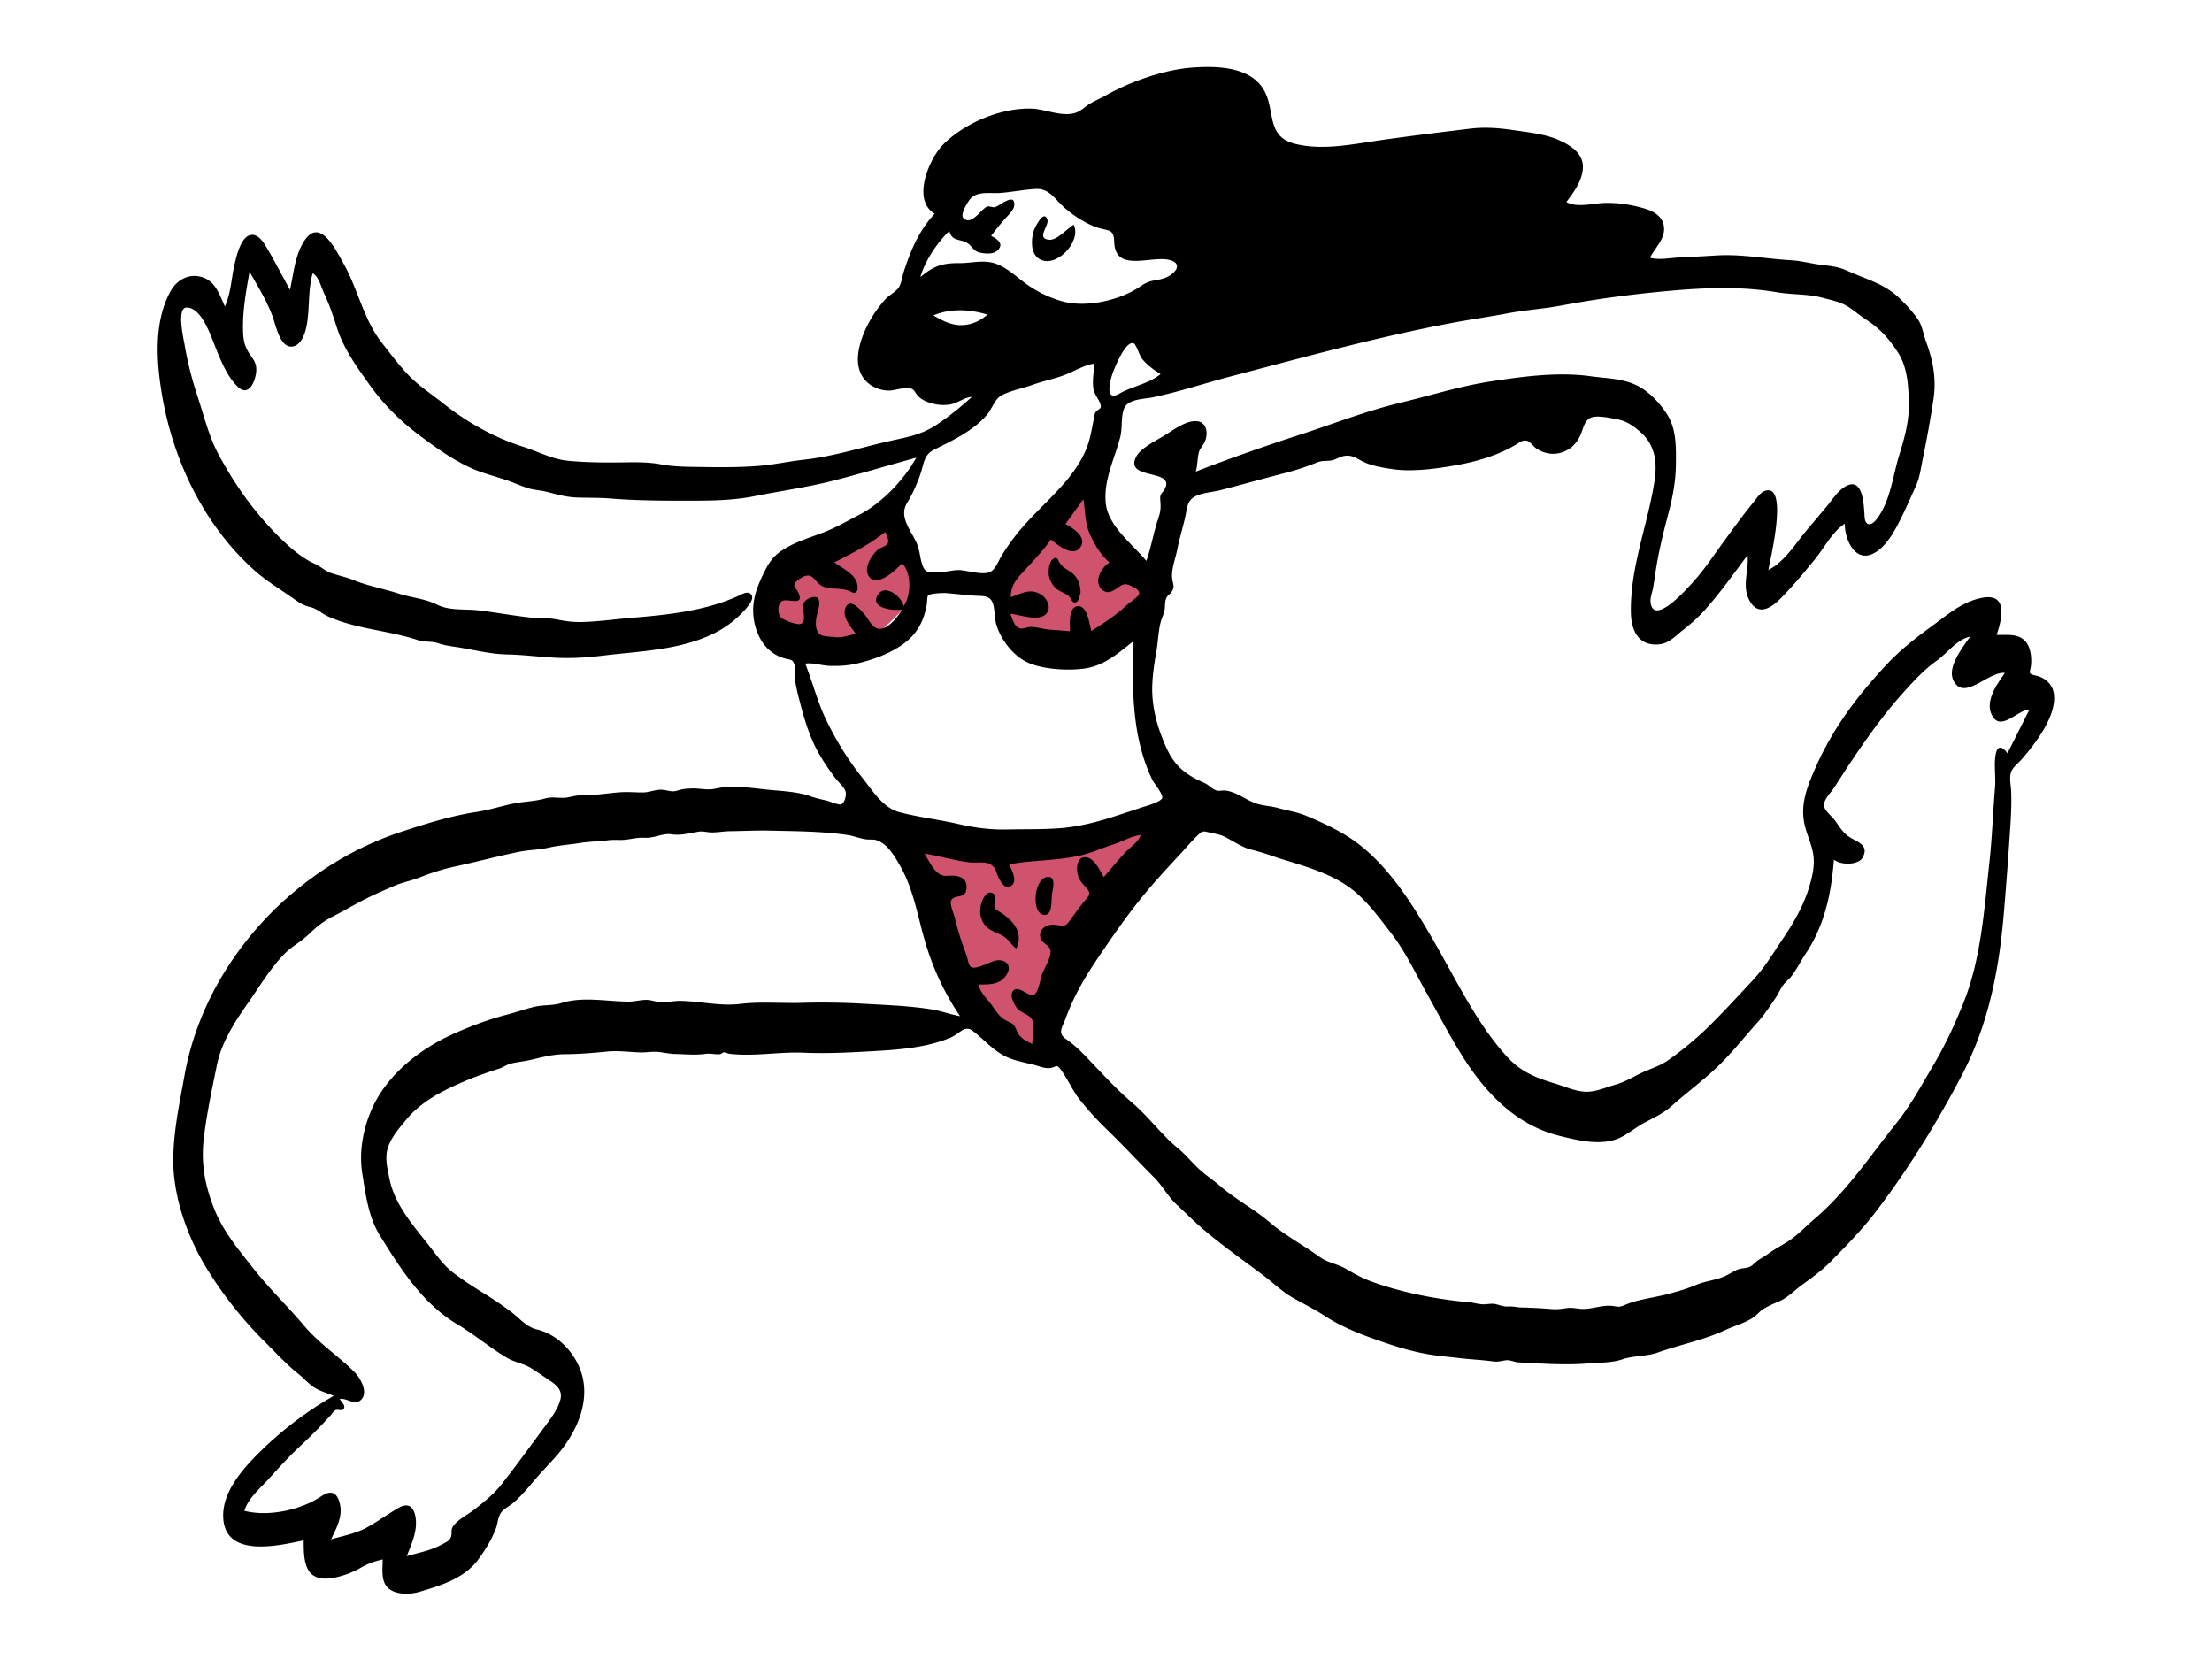 <svg width="1024" height="768" xmlns="http://www.w3.org/2000/svg"><g fill="none" fill-rule="evenodd"><path d="M537.02 380.53l-10.353 17.567-31.932 54.168c-2.442 4.144-3.597 8.275-5.073 12.912l-8.12 25.52-12.098-6.232c-3.87-1.994-10.832-3.982-13.868-7.144-2.678-2.789-4-9.339-5.46-12.882L437.4 433.6c-6.422-15.576-12.844-31.152-19.264-46.728 19.285 1.85 38.57 3.7 57.857 5.548l61.027-11.889zm-31.702-164.06l2.51 18.065c.567 4.09.263 8.641 2.792 11.861 6.128 7.803 16.33 13.202 18.88 23.042l2.66 10.256c.34 1.314 2.112 5.072 1.646 6.35-.776 2.128-8.223 4.873-10.153 5.897-7.319 3.88-14.89 7.644-22.835 10.066-8.246 2.513-14.897 1.492-22.36-2.97-4.759-2.847-12.977-7.675-15.769-12.733-1.923-3.482-1.818-9.616-2.547-13.563h-20.355c-4.145 0-11.153-1.39-14.467.924-1.999 1.396-3.683 4.366-5.322 6.175a153.12 153.12 0 01-8.209 8.423c-6.037 5.717-12.895 11.602-20.798 14.53-9.553 3.537-18.544-1.426-26.006-7.453-3.407-2.753-11.254-8.966-11.663-13.675-.423-4.854 3.85-10.6 7.223-13.534 6.08-5.284 13.295-9.37 20.28-13.315 10.851-6.128 22.025-11.74 33.348-16.948a57306.424 57306.424 0 009.153 23.796c.631 1.643 1.226 5.171 2.47 6.425 1.455 1.467 5.23.69 7.493.69H452.4c2.4 0 7.931 1.075 10.135-.019 1.727-.858 3.61-4.412 4.802-5.87l37.981-46.42z" fill="#CF536D"/><g fill="#000"><path d="M929.306 348.72c-2.112-2.937-4.47-4.061-5.378.213-.995 4.682.048 10.582-.356 15.448-.976 11.748-1.367 23.552-2.658 35.272-2.37 21.522-3.855 44.417-12.014 64.706-3.903 9.703-8.316 19.297-13.637 28.307-5.314 8.997-10.609 18.813-17.147 26.97-12.268 15.303-23.17 31.978-38.247 44.736-3.657 3.095-6.912 6.633-10.834 9.413-3.316 2.35-7.055 4.134-10.232 6.444-1.566 1.138-3.109 2.02-4.758 3.072-1.57 1-2.518 2.524-4.215 3.213-1.665.676-3.744.498-5.529 1.243-2.099.877-3.96 2.255-6.054 3.142-4.139 1.754-8.746 2.145-12.93 3.882-4.083 1.693-7.704 2.775-11.975 3.949-4.864 1.337-9.785 2.095-14.688 3.265a40.063 40.063 0 00-6.254 2.035c-2.642 1.109-2.864.982-5.645.564-4.684-.704-9.41 1.462-14.164 1.34-2.382-.06-4.515-.694-6.908-.422-2.64.3-4.505.729-7.223.502a232.008 232.008 0 00-14.333-.75c-1.849-.041-3.533-.55-5.383-.456-2.814.142-3.61-.421-6.34-1.081-1.963-.474-4.182.176-6.16.07-2.334-.123-4.558-.875-6.886-1.051-4.819-.364-9.203-.98-14.022-1.756-10-1.611-20.352-4.127-29.895-7.521-4.56-1.622-8.327-3.713-12.448-6.126-3.934-2.304-8.375-2.77-12.034-5.431-7.507-5.463-16.063-9.957-23.122-16.02-7.218-6.197-15.865-10.665-22.978-16.838-3.217-2.792-6.826-5.09-9.933-8-3.392-3.177-6.206-6.701-9.808-9.661-7.523-6.182-13.42-14.461-20.933-20.86-7.818-6.657-14.455-14.108-21.556-21.488-2.892-3.006-5.84-5.748-9.259-8.128-3.996-2.783-1.507-5.468-.075-9.42 3.836-10.573 9.122-19.432 15.433-28.731 6.225-9.171 12.462-18.216 19.431-26.847 5.871-7.271 12.18-14.041 18.446-20.808 2.605-2.814 5.127-5.818 7.902-8.484 2.144-2.06 2.435-1.943 5.108-1.294 2.43.59 4.758.809 7.034 1.905 4.418 2.128 8.234 5.096 13.116 6.237 5.212 1.217 9.727 3.078 14.827 4.615 9.414 2.839 19.626 5.919 27.984 11.27 8.795 5.632 15.156 14.524 21.433 22.64 6.568 8.49 11.111 18.294 16.37 27.656 5.44 9.68 10.511 19.506 16.397 28.932 10.78 17.26 24.91 32.21 45.14 37.222 8.848 2.19 19.91 4.964 28.536.633 3.776-1.895 7.026-4.703 10.761-6.692 4.347-2.315 8.755-4.31 12.468-7.621 7.261-6.474 15.137-12.197 22.127-19.02 6.447-6.293 12.075-13.455 18.095-20.173 3.003-3.351 5.467-7.175 8.001-10.884 1.26-1.844 2.145-3.981 3.39-5.788 1.14-1.653 2.735-2.724 3.971-4.302 2.47-3.15 4.351-7.096 6.615-10.443 2.863-4.232 5.13-8.768 6.964-13.532 3.832-9.96 5.255-19.455 6.137-30.017 3.093 2.563 11.437 2.682 13.393-1.15 3.17-6.212-3.604-7.2-7.136-9.974-2.41-1.892-3.997-4.554-5.763-7-1.196-1.658-4.528-4.354-4.976-6.364-.672-3.02 2.686-6.082 4.234-8.36 2.168-3.188 4.18-6.486 6.302-9.706 8.16-12.381 16.84-24.665 26.83-35.655 4.45-4.897 9.176-10.01 14.597-13.826 4.815-3.39 9.541-10.007 15.514-11.202-3.36 5.167-12.62 15.933-6.156 22.437 5.294 5.325 15.737-6.582 22.294-5.633-3.685 5.268-10.082 13.903-5.296 20.647 4.104 5.785 11.632-3.703 16.675-3.703-3.396 6.746-6.79 13.492-10.187 20.238m-441.45 79.37c-3.187-.214-6.736 1.802-6.363 5.347.36 3.432 4.377 3.696 4.813 6.734.413 2.869-3.042 8.36-4.03 11.125-.608 1.695-1.632 8.445-3.628 9.182-2.75 1.015-6.864-4.39-9.502-1.948-2.09 1.933.316 6.362 1.546 8.026 1.951 2.639 6.151 2.903 7.251 5.848.99 2.653-.063 8.062-.063 10.92-3.509-1.84-5.79-2.722-7.319-6.455-1.444-3.524-2.022-2.826-5.425-4.795-2.859-1.656-4.456-4.733-6.42-7.28-2.096-2.716-5.08-5.514-5.676-9.045 4.922 0 9.816.237 12.87-4.43 2.73-4.174-.082-7.321-4.64-6.718-2.546.337-9.406 4.465-11.666 3.11-1.276-.764-1.533-3.446-1.975-4.758-1.06-3.151-2.27-6.232-3.25-9.415a179.553 179.553 0 01-2.53-9.145c-.435-1.73-2.414-6.212-1.438-7.726 1.883-2.918 6.753-.124 7.033-5.651.296-5.842-5.436-5.828-9.359-5.574-5.11.33-7.647-6.64-10.21-10.31 6.76 1.1 13.333 3.04 20.127 4.004 5.516.78 11.03-1.738 13.258 4.604.793 2.256 3.653 9.6 7.412 5.854 2.215-2.207-.489-7.182-1.517-9.468 10.944-2.033 22.101-1.584 33.054-4.11 5.218-1.201 10.028-3.504 15.127-5.08 3.986-1.232 8.588-3.98 12.693-4.38-.959 3.219-5.113 5.867-7.312 8.279-3.336 3.659-6.527 7.448-9.74 11.214-1.712-2.818-3.95-8.042-7.442-9.026-5.187-1.462-5.566 5.463-4.362 8.746.834 2.276 2.24 3.566 3.78 5.298 2.606 2.937.872 3.892-1.588 6.906-2.056 2.519-3.849 5.106-5.749 7.732-2.925 4.039-3.443 2.677-7.76 2.386m-56.464 39.208c-10.064-1.65-20.82-2.016-31.015-2.61-9.538-.556-19.364-.73-28.928-.443-9.523.284-19.26-.641-28.732.497-8.823 1.06-17.738-1.018-26.736-1.397-3.784-.16-7.614.849-11.399.395-1.9-.228-3.575-.905-5.52-.874-2.759.045-5.419.812-8.199.799-10.018-.05-21.1-2.444-30.939.652-4.26 1.34-8.259.735-12.613 1.78-4.214 1.012-8.26 2.477-12.436 3.556-8.525 2.204-16.357 5.137-24.486 8.74-15.814 7.009-31.185 18.945-38.325 35.136-4.052 9.189-5.94 19.83-4.348 29.772 1.531 9.565 2.82 20.003 7.985 28.375 9.627 15.6 19.917 31.84 36.046 41.413 7.976 4.734 15.1 10.877 23.05 15.545 3.483 2.044 7.577 2.562 10.985 4.677 3.011 1.869 6.048 4 9.001 5.99 3.46 2.335 5.797 4.679 4.52 9.06-1.269 4.358-4.648 8.733-7.313 12.34-6.473 8.76-12.964 17.712-19.677 26.278-3.57 4.557-7.993 8.108-12.509 11.68-2.975 2.356-7.694 4.618-9.924 7.715-1.476 2.05-.37 3.369-1.198 5.328-.768 1.813-2.633 2.439-4.293 3.344-5.329 2.903-10.392 3.649-16.095 5.363 2.178-5.645 5.003-11.501 4.115-17.73-.729-5.104-3.336-7.32-7.984-4.611-4.885 2.846-9.556 6.254-14.487 8.994-4.957 2.756-11.242 4.005-16.679 5.52 2.47-5.123 5.458-10.488 4.084-16.382-1.27-5.447-4.155-6.538-8.579-3.55-9.453 6.384-24.47 9.637-35.636 6.752 1.702-5.862 7.732-10.808 11.68-15.213 4.673-5.218 9.418-10.356 14.547-15.133 4.842-4.51 9.364-9.051 13.778-13.963.681-.757 1.206-1.86 2.195-2.288 1.067-.462 2.636.435 3.496-.333 1.595-1.423-.639-3.466-1.6-4.777 3.055-.722 6.526 2.774 9.345.786 4.517-3.188.263-10.594-2.4-13.248-7.533-7.51-16.423-13.253-23.358-21.481-7.5-8.9-16.019-17.035-23.219-26.167-6.557-8.315-13.925-17.042-17.99-26.892-4.397-10.651-6.622-21.21-5.362-32.73 1.29-11.795 3.853-23.548 6.221-35.165 2.01-9.852 7.87-19.288 13.616-27.42 5.504-7.788 10.875-16.95 17.558-23.76 3.291-3.353 7.528-5.54 10.923-8.763 3.876-3.681 6.707-6.12 11.522-8.585 4.724-2.417 9.31-5.105 14.021-7.551 4.684-2.433 9.201-4.342 13.997-6.458 4.042-1.783 8.021-2.431 12.168-4.061 5.37-2.11 10.852-3.881 16.497-5.094 9.804-2.106 19.397-4.677 29.16-6.703 4.626-.96 9.458-.934 13.987-1.977 4.878-1.124 9.447-1.347 14.39-2.15 4.452-.723 8.883-.705 13.382-1.302 2.657-.352 5.337.074 7.987-.247 3.26-.394 5.553-1.07 8.865-.888 4.521.25 8.117-2.247 12.458-1.597 4.146.62 8.088-.504 12.193-1.207 2.171-.372 3.834.25 5.99.315 2.931.088 5.931-.54 8.895-.565 6.062-.054 12.165-.401 18.224-.258 12.098.286 23.97.266 36.072 2.029 2.881.42 5.753 1.67 8.583 2.006 2.331.277 3.475-.275 5.837.792 4.646 2.1 7.808 7.773 10.23 12.092 6.12 10.917 7.991 23.952 11.622 35.794 3.75 12.226 8.707 22.595 15.768 33.172-4.399-.78-8.603-2.392-13.014-3.114M382.455 333.25c-4.055-8.353-6.278-17.422-9.667-26.038 3.612-.551 7.517.916 11.175 1.03 4.414.142 8.316-.065 12.642-1.056 8.022-1.84 17.033-5.168 23.4-10.535 3.144-2.651 5.5-5.93 7.051-9.727.954-2.337 1.534-4.724 2.007-7.186.118-.615.083-3.627.598-4.083 1.154-1.024 6.86-1.222 8.45-1.098 4.356.342 8.735.92 13.17 1.208 3.435.224 6.952-.27 8.272 3.37 1.15 3.17.685 7 1.754 10.3 2.33 7.198 7.99 14.543 15.076 17.527 7.067 2.975 18.071 3.568 25.525 2.549 9.091-1.243 15.67-7.042 22.506-12.475 0 17.86-.598 35.336 4.664 52.69 1.185 3.913 2.625 7.774 4.453 11.434.835 1.67 4.9 6.425 4.496 8.19-.444 1.938-8.08 3.95-9.88 4.562-4.399 1.494-8.837 2.926-13.259 4.346-7.883 2.532-16.457 4.614-24.696 5.186-8.039.558-15.954.368-23.995.54-8.023.173-15.129-.813-22.99-2.624-8.88-2.044-18.217-3.061-26.98-5.42-7.659-2.06-12.608-10.385-17.306-16.245-6.537-8.156-11.903-17.048-16.466-26.445m-11.31-44.677c-1.553 1.257-7.99-1.428-9.333-2.467-1.858-1.44-2.23-6.604.43-7.946 2.538-1.28 10.861 2.934 7.045-4.403-.859-1.653-2.137-1.592-1.365-3.612.443-1.157 3.354-2.972 4.413-3.371 4.385-1.65 4.905 3.143 8.666 4.705 3.81 1.582 8.2.507 12.125 2.066 1.5.595 2.261 1.732 3.515.142.621-.79.326-2.88.09-3.773-1.157-4.34-7.17-7.07-10.466-9.588 8.356-4.232 16.147-8.234 23.526-14.055.551 1.504 2.107 3.905 1.056 5.52-.593.909-3.686 1.963-4.637 2.83-2.885 2.637-6.774 8.586-3.718 12.54 3.708 4.798 12.554-3.541 15.085-6.401 4.54 4.56 4.226 14.968.724 19.855-.566-4.057-8.233-10.402-11.635-5.65-4.81 6.725 7.447 7.972 11.017 7.145-2.005 3.232-5.793 8.369-9.864 8.938-3.854.54-5.643-4.518-7.93-7.015-1.988-2.168-6.312-7.245-8.379-2.895-2.047 4.31 2.5 9.17 4.731 12.352-3.097.4-6.07 1.822-9.249 1.493-1.518-.157-5.126-.344-6.398-.813-3.923-1.446-3.06-7.488-2.082-10.727.995-3.29 2.028-8.92-3.786-6.534-6.179 2.534-.296 9-3.582 11.664m48.734-55.693c2.608-4.322 4.73-8.982 6.325-13.77 1.584-4.751 1.515-8.6 6.195-10.93 8.446-4.203 18.318-8.837 24.523-16.201 2.41-2.86 3.528-7.322 6.92-9.064 4.177-2.144 9.818-3.217 14.302-4.815 5.248-1.87 10.765-2.847 15.914-4.988 3.643-1.515 8.635-4.425 12.563-4.747-.26 3.872-1.019 7.85-.444 11.733.387 2.616 3.687 6.143 3.392 8.273-.142 1.022-1.68 1.446-2.275 2.3-.735 1.059-.767 2.534-1.02 3.737-.835 3.986-1.416 7.98-2.8 11.839-5.799 16.144-21.438 27.067-31.978 39.988a106.946 106.946 0 00-7.746 10.847c-1.492 2.38-2.867 6.728-5.697 7.83-3.399 1.326-10.028-.776-13.533-.99-3.444-.21-6.237 1.009-9.565.774-3.45-.245-5.996 1.313-7.612-2.282-1.297-2.886-1.396-6.481-2.413-9.5-2.159-6.41-9.27-13.038-5.05-20.034m25.48-82.358c-4.85.156-9.226-2.093-13.256-4.543 8.252-3.331 16.695-2.835 24.985-.348-3.242 2.912-7.346 4.75-11.729 4.89m-19.28-22.233c2.03-7.476 7.873-16.101 13.432-21.387.94 4.592 4.43 3.747 7.652 5.269 2.754 1.3 3.097 3.94 6.33 4.734 2.413.592 6.46.94 8.383-1.042 3.16-3.258-.489-5.254-3.05-6.67a135.658 135.658 0 016.233-7.722c1.495-1.728 4.4-4.135 4.498-6.654.15-3.871-2.94-2.228-5.244-1.034-1.089.565-2.609 1.887-3.842 2.108-1.182.21-2.346-.572-3.409-.276-2.575.717-7.372 9.287-11.109 5.316-1.55-1.648 1.765-6.854 2.718-8.215 3.211-4.585 9.425-3.004 14.443-3.398 5.481-.431 10.97-1.553 16.45-1.845 6.127-.326 8.838 4.774 13.134 8.61 4.083 3.646 10.253 7.65 15.53 9.338 5.05 1.613 7.38.41 7.581 6.65.444 13.788 15.833 6.693 24.618 8.083 5.131.81 5.974 3.866 1.691 6.989-2.19 1.597-4.756 2.182-7.356 2.61-3.302.546-4.586 1.298-7.398 3.18-9.254 6.192-24.506 9.524-35.26 6.652-5.942-1.587-12.028-4.527-17-8.138-4.29-3.116-8.228-6.926-13.176-9.016-5.994-2.531-11.689-.572-17.889-.621-7.818-.063-12.02 1.394-17.96 6.479m88.9 44.795c.85-2.474 6.094-15.735 9.911-14.12.97.412 2.771 5.73 3.49 6.7 2.315 3.12 5.614 5.48 8.878 7.503-5.419 4.506-13.105 5.63-19.153 9.094-6.61 3.784-4.382-5.526-3.126-9.177M495.34 292.223a494.414 494.414 0 00-9.42-.751c-2.798-.2-5.969-1.25-8.682-1.265-2.335-.014-3.928 1.614-6.145.159-1.87-1.227-2.512-4.342-3.413-6.211 4.425.246 13.155 3.95 16.724-.108 2.488-2.83.25-7.132-2.468-8.807-5.09-3.14-9.116-.433-14.019 1.21.047-5.986 3.078-8.8 6.833-12.907 4.023-4.398 8.304-8.927 11.773-13.78 2.926 2.397 10.024 8.398 13.525 3.68 3.527-4.751-3.5-9.053-6.825-10.864l8.28-11.46c.958 5.507.71 11.017 3.038 16.212 2.13 4.75 5.1 9.677 9.09 13.072-3.753 2.275-7.505 8.709-3.572 12.439 2.22 2.105 4.24 1.284 6.49-.178 3.022-1.963 3.741-3.082 7.15-1.385 1.497.744 3.99 1.858 3.618 3.63-.308 1.469-4.483 4.079-5.584 5.114-5.033 4.734-10.689 8.41-16.522 12.075-.889-2.97-1.77-11.921-6.336-11.478-4.42.429-3.535 8.59-3.535 11.603m74.333-117.95c34.192-8.956 67.988-18.3 102.79-24.831 8.446-1.585 16.957-2.784 25.398-4.38 8.322-1.572 16.804-2.081 25.1-3.646 16.705-3.151 33.46-5.307 50.435-6.816 16.57-1.474 32.856-2.071 49.36.719 6.858 1.16 14.156.717 20.818 2.498 3.364.899 7.146 1.68 10.273 3.23 3.484 1.725 6.448 4.61 9.721 6.716 6.617 4.258 10.724 8.744 14.994 15.328 4.514 6.962 4.901 15.473 5.09 23.7.187 8.176-2.026 16.112-4.43 23.846-2.458 7.909-3.549 16.677-7.13 24.167-.847 1.77-4.314 8.666-7.219 7.799-1.862-.556-1.685-3.61-1.803-5.201-.367-4.941-.945-17.234-9.295-11.887-3.232 2.07-5.69 5.986-8.103 8.878-2.997 3.59-6 7.174-9.027 10.739-5.274 6.212-10.489 15.005-18.004 18.69.561-3.723 9.794-40.75-1.755-36.52-2.097.769-3.926 3.708-5.298 5.379-2.586 3.15-5.054 6.394-7.484 9.666-4.298 5.787-8.506 11.636-12.685 17.509-3.899 5.48-8.318 10.616-13.11 15.342-2.66 2.623-13.356 12.942-14.223 3.362-.175-1.932.745-4.198 1.101-6.083.72-3.807 1.162-7.674 1.83-11.491 1.365-7.82 3.265-15.496 5.3-23.162 1.996-7.518 3.423-14.958 3.5-22.75.077-7.71.32-16.041-3.843-22.873-3.084-5.06-8.414-10.8-13.655-13.481-7.106-3.634-14.118-3.44-21.817-4.517-15.254-2.135-31.448.07-46.589 2.402-14.218 2.189-27.752 6.529-41.59 9.832-15.564 3.715-30.4 9.54-45.416 14.429-16.557 5.389-33.106 11.143-49.349 17.454.797-2.811.713-5.67 1.32-8.483.478-2.223 1.742-3.135 2.702-5.057 2.025-4.054 1.07-9.976-4.368-9.842-4.529.11-9.679 3.802-13.306 6.14-3.698 2.386-11.644 6.097-13.85 10.195-5.936 11.02 17.43 5.697 13.353 14.67-1.12 2.464-2.587 2.262-2.298 5.509.32 3.61.198 5.312-1.026 8.896-2.163 6.334-3.143 13.018-5.412 19.3-6.16-7.442-17.399-15.914-18.71-26.076-1.398-10.84 4.017-21.128 6.641-31.323 1.048-4.073.204-9.586 1.85-13.32 1.88-4.264 9.148-4.147 13.094-4.963 12.168-2.518 24.104-6.543 36.125-9.692M950.8 321.166c-.627-4.547-4.215-7.556-8.485-8.466-4.206-.896-2.16-1.367-2.017-5.913.13-4.063-.658-9.032-4.394-11.354-3.382-2.101-7.842-1.372-11.62-1.537 2.626-7.584 5.232-19.25-6.4-17.203-9.399 1.653-16.417 7.96-24.01 13.486-7.764 5.65-14.473 10.974-21.019 18.005-6.575 7.064-12.792 14.468-18.334 22.375-5.543 7.908-10.334 16.28-14.199 25.132-3.637 8.33-6.922 16.37-5.025 25.585.984 4.778 3.27 9.214 4.073 14.023.831 4.955-.267 9.966-1.655 14.716-2.653 9.078-7.297 17.057-12.554 24.842-4.45 6.589-8.323 13.132-13.747 18.94-6.769 7.252-13.393 14.494-20.472 21.469-5.594 5.51-12.384 11.11-18.828 15.622-3.909 2.737-8.597 3.98-12.834 6.085-3.955 1.965-7.308 3.982-11.604 5.188-4.343 1.219-8.897 3.34-13.47 3.243-4.599-.1-9.575-2.348-13.964-3.675-9.152-2.767-16.15-5.45-22.697-12.654-13.869-15.261-23.008-34.644-33.266-52.482-9.342-16.247-20.359-34.42-35.508-45.98-7.243-5.53-15.788-9.474-24.143-12.985-4.109-1.728-8.588-2.345-12.858-3.55-3.817-1.076-7.853-1.053-11.424-2.544-4.299-1.794-8.378-5.043-13.138-5.574-1.53-.17-2.765.414-4.245-.09-1.81-.615-3.492-2.57-5.39-3.405-8.716-3.835-13.692-7.633-17.683-16.445-4.146-9.157-6.869-18.855-6.468-28.983.197-4.97.905-9.984 1.801-14.874.84-4.586.934-9.456 2.014-13.93.464-1.921 1.421-3.702 1.832-5.645.38-1.793.058-3.906.788-5.604.638-1.485 1.838-1.973 2.655-3.24 1.46-2.257.358-3.627.108-5.97-.452-4.258 1.46-8.888 2.281-13.045 1.024-5.193 2.584-10.222 3.767-15.371.742-3.225.694-6.821 3.576-8.944 3.097-2.283 8.968-2.528 12.667-3.49 10.108-2.627 20.15-5.423 30.258-8.035a112.2 112.2 0 0014.138-4.658c2.713-1.1 3.762-.724 6.514-.998 2.074-.206 3.786-1.477 5.748-2.007 4.078-1.1 6.433 1.092 9.936 2.715 3.98 1.843 9.138 2.653 13.46 3.273 8.836 1.268 19.66-.196 28.445-1.725 9.888-1.722 19.89-4.572 28.49-9.736 1.694-1.017 2.996-2.193 4.92-1.721 1.547.379 2.88 2.49 4.163 3.395 3.886 2.737 8.625 3.475 13.056 1.639 3.604-1.492 6.01-4.18 7.622-7.678 1.233-2.674 1.723-6.782 4.774-8.046 3.037-1.258 9.408.232 12.618.85 4.096.787 7.361 3.159 10.472 5.925 6.892 6.129 7.71 14.204 6.35 22.874-3.188 20.358-11.333 39.852-10.88 60.782.17 7.996 3.485 15.454 13.027 14.513 4.7-.463 7.472-3.832 10.981-6.542 3.932-3.036 7.404-6.182 10.708-9.906 6.972-7.853 12.96-16.463 19.291-24.822.74 7.618-3.239 15.187 1.663 22.225 4.017 5.768 9.661 1.77 13.474-2.04 5.686-5.676 10.901-12.057 16.014-18.25 4.104-4.973 8.308-13.11 13.877-16.488-.183 6.314 4.044 17.124 11.961 14.296 7.307-2.611 12.151-12.92 15.284-19.377 1.89-3.896 3.582-7.885 5.401-11.814 2.063-4.454 2.428-8.305 3.398-13.01a541.602 541.602 0 004.954-27.478c1.468-9.602-.118-17.976-3.416-26.975-1.388-3.784-1.663-7.378-4.078-10.771-2.515-3.531-5.8-7.04-8.98-9.981-6.676-6.171-15.349-8.34-23.4-12.022-4.41-2.016-8.173-2.2-12.847-2.837-4.44-.605-8.676-1.767-13.18-2.02-11.528-.644-22.939-2.921-34.528-2.211-5.386.33-10.799.645-16.189.843-4.31.158-10.399 1.444-14.545.209 2.162-4.524 6.66-8.226 6.488-13.631-.164-5.173-4.473-7.783-8.939-9.124-5.99-1.798-12.686-2.84-18.944-2.603-5.218.196-12.446 2.319-17.327-.426 3.228-4.381 6.8-9.087 7.536-14.648.971-7.34-4.942-11.306-11.002-14.014-6.259-2.797-13.732-3.554-20.442-4.548-6.848-1.016-13.523-1.61-20.394-.787-13.748 1.646-27.497 3.347-41.28 5.292-12.872 1.817-27.22 5.002-40.075 1.739-13.605-3.455-8.828-15.303-14.467-25.013-6.293-10.836-22.022-11.054-32.87-10.288-13.293.939-28.866 6.482-40.428 12.99-2.373 1.337-4.894 2.389-7.212 3.772-2.355 1.404-4.126 3.467-6.854 4.27-6.4 1.886-13.832-1.874-20.333-2.031-14.059-.338-30.612 6.585-40.609 16.524-6.398 6.36-14.92 25.655-4.023 32.15-4.72 4.955-8.147 10.94-10.8 17.212-1.33 3.14-2.454 6.365-3.5 9.609-.75 2.327-1.148 6.152-2.88 8.017-1.695 1.826-4.082 2.935-5.822 4.935-2.28 2.622-4.396 5.362-6.174 8.352-2.933 4.928-5.457 10.687-6.195 16.417-.678 5.253.432 10.458 4.687 13.954 2.425 1.993 5.47 3.118 8.581 3.345 3.395.248 6.897-1.483 10.193-1.106 2.707.309 2.416 1.7 4.132 3.554 1.955 2.11 4.952 3.193 7.698 3.783 2.546.547 5.213.656 7.766.088 3.287-.731 6.1-3.148 9.493-3.363-5.063 4.635-10.423 8.95-16.124 12.78-6.212 4.173-12.112 5.533-19.323 7.074-14.245 3.044-27.804 7.623-42.355 9.22-6.917.759-13.696 2.285-20.658 2.846-8.53.687-17.07.675-25.62.54-6.607-.104-13.323-.01-19.837-1.247-7.003-1.331-14.25-.895-21.393-.864-7.328.03-14.616-.095-21.914-.828-6.946-.698-13.708-4.308-20.348-6.414-13.635-4.326-26.207-11.395-37.334-20.291-5.375-4.297-11.308-8.064-16.057-13.087-4.31-4.558-8.393-10.003-12.259-14.963-8.439-10.828-10.942-24.718-17.576-36.428-3.453-6.095-10.899-21.91-18.254-10.507-4.263 6.61-4.904 15.117-6.558 22.613-3.395-6.186-6.656-12.47-10.217-18.562-1.678-2.872-4.508-8.086-8.623-6.663-3.942 1.364-5.787 9.128-6.646 12.6-1.672 6.758-1.729 13.84-4.654 20.278-2.287-4.748-3.945-10.681-9.187-13.01-6.42-2.85-12.772.17-15.978 5.99-7.905 14.347-6.536 32.969-3.86 48.49 5.228 30.344 19.558 60.012 42.72 80.74 5.516 4.939 11.932 8.713 17.955 12.975 2.42 1.713 4.587 3.232 7.515 3.895 3.701.837 5.386 3.028 8.896 4.58 13.106 5.8 27.841 6.339 41.271 10.832 3.138 1.05 6.397.405 9.495 1.45 3.413 1.153 5.754 1.32 9.27 1.888 7.22 1.167 14.896 3.134 22.308 3.273 7.415.138 14.595 1.097 22.064 1.506 7.695.42 14.853-.018 22.52-.951 16.637-2.025 34.681-2.484 50.053-9.632 5.985-2.783 10.928-6.353 15.385-11.235 1.241-1.36 4.718-5.003 3.357-7.2-1.484-2.394-4.762-.142-6.716.717-15.245 6.7-31.985 8.469-48.452 9.824-7.7.633-15.508 1.757-23.227 1.96-3.979.105-7.473-.302-11.316-1.105-4.4-.92-8.843-.52-13.282-1.027-7.712-.882-15.367-2.272-23.055-3.215-6.45-.791-13.665.265-19.507-2.683-5.444-2.746-11.97-3.217-17.843-5.132-6.919-2.257-14.066-3.493-20.865-6.246-3.386-1.371-6.789-2.06-10.17-3.182-2.732-.907-5.046-3.13-7.786-4.362-6.43-2.892-12.292-8.225-17.238-13.19-11.069-11.11-20.388-24.355-27.706-38.273-4.052-7.707-6.368-17.226-9.116-25.495-2.558-7.698-4.808-16.297-6.143-24.295-.475-2.843-3.832-17.226.846-17.343 6.463-.16 10.607 11.3 12.404 15.803 2.705 6.778 6.085 16.164 11.694 21.153 5.244 4.664 8.306-4.207 8.226-8.344-.058-3.005-1.176-4.331-2.81-6.707-2.31-3.358-3.104-6.03-3.29-10.195-.428-9.531 1.335-18.976 2.962-28.32 3.912 6.886 8.072 13.524 10.785 21 1.417 3.905 3.528 15.38 9.832 13.482 3.881-1.168 5.44-6.994 6.004-10.473 1.26-7.762.444-15.594 2.61-23.271 2.72 1.3 4.033 6.597 5.223 9.128 2.384 5.064 4.153 10.145 5.815 15.477 3.19 10.238 9.411 18.784 15.598 27.404 6.261 8.723 13.723 16.15 22.292 22.618 8.36 6.308 18.11 13.349 27.988 16.99 5.078 1.872 10.338 3.126 15.395 5.084 2.281.883 4.546 1.826 6.862 2.616 3.132 1.067 6.205 1.065 9.295 1.864 4.945 1.279 9.071 2.48 14.272 2.634 5.051.15 10.117.039 15.147.447 10.328.838 21.151 1.01 31.533 1.007 11.704-.004 23.642.226 35.158-2.095 11.75-2.367 23.723-3.998 35.311-6.9 13.236-3.313 26.357-7.308 39.522-10.908-5.714 10.35-16.017 21.1-26.518 26.512-5.233 2.696-10.637 5.84-16.104 7.965-5.967 2.319-11.87 3.985-17.47 7.194-6.072 3.478-8.176 6.797-11.084 12.946-2.91 6.154-4.916 12.067-4.152 19.044.591 5.386 2.83 11.144 6.798 14.949a17.864 17.864 0 007.274 4.21c3.072.908 4.186.26 4.974 3.393.522 2.073-.074 5.017.268 7.274.474 3.122 1.247 6.199 2.043 9.25 1.818 6.977 3.79 13.99 6.947 20.497 2.593 5.34 5.924 10.257 9.477 14.998 1.354 1.808 3.954 4.008 4.771 6.117.574 1.48-.165 5.254-1.928 6.147-.932.472-5.63-1.471-6.304-1.631-2.763-.661-5.362-1.192-7.992-2.131-6.318-2.255-13.898-2.4-20.62-3.132-5.912-.643-11.929-1.446-17.886-1.222-2.773.105-5.508 1.089-8.22 1.17-2.898.089-5.494-.592-8.446-.423-2.709.156-3.667.129-6.269.95-2.765.872-4.095-.045-6.837-.32-3.19-.318-6.087 1.195-9.24 1.223-3.037.027-6.014-.275-9.09-.157-5.612.213-11.424 1.4-16.904 1.31-3.244-.053-5.432.43-8.582 1.083-3.523.73-7.165-.47-10.623.528-4.819 1.389-9.967 1.399-15.058 2.449-5.56 1.147-10.914 2.916-16.535 3.765-12.027 1.816-23.968 5.557-35.51 9.379-49.604 16.428-90.605 60.6-99.919 112.63-2.69 15.03-6.483 31.949-4.763 47.233 1.647 14.648 7.365 29.58 15.023 42.097 7.486 12.234 16.725 23.87 26.901 33.96 5.046 5.004 9.855 10.37 15.442 14.785 2.33 1.84 4.381 4.206 6.773 5.92 2.86 2.048 6.531 3.016 9.754 4.333-11.833 6.684-23.125 15.207-32.904 24.656-8.467 8.18-19.456 19.884-18.238 32.698 1.68 17.694 25.817 11.98 37.184 9.533 0 8.473.068 18.647 11.48 17.666 4.773-.411 10.486-2.424 14.635-4.795 3.75-2.141 6.165-3.033 10.455-4.021 0 4.079-.922 9.946 2.386 13.102 3.592 3.426 10.23 3.186 14.594 1.896 10.028-2.963 20.83-6.184 27.353-15.088 3.171-4.328 6.12-9.091 8.04-14.123.91-2.388.938-5.508 2.51-7.551 1.463-1.9 4.193-3.183 5.983-4.763 3.886-3.43 7.136-7.534 10.513-11.443 4.04-4.676 8.558-8.966 12.248-13.937 6.665-8.974 11.4-20.378 9.083-31.701-2.166-10.58-10.916-20.406-21.25-22.835-4.877-1.146-7.96-5.087-11.78-7.993-4.143-3.152-8.844-6.294-13.268-9.017-4.76-2.93-9.756-6.176-14.169-9.604-4.428-3.441-7.818-8.506-11.284-12.87-7.215-9.08-15.447-18.537-17.803-30.188-.944-4.668-2.286-9.743-.784-14.393 1.59-4.92 5.09-8.873 8.281-12.8 6.99-8.6 17.024-13.7 27.02-17.96 5.41-2.307 10.764-4.184 16.246-5.936 1.958-.626 3.488-1.875 5.525-2.371 2.847-.693 5.883-.956 8.768-1.613 5.506-1.253 10.332-2.644 15.99-2.69 6.47-.051 12.928-.548 19.362-1.207 5.621-.575 10.446.246 15.981.372 2.385.054 4.816-.395 7.2-.27 2.92.155 5.67.948 8.641 1.005 4.836.09 9.337.59 14.07-.064 2.35-.326 4.348.37 6.72.139.58-.056 1.14-.803 1.685-.816 1.078-.024 1.674.524 2.774.65 11.47 1.326 22.923-1.012 34.381-.504 11.208.497 22.88-.192 34.116-.841 11.123-.643 23.674-1.78 34.015-6.278 3.85-1.675 6.272-5.823 9.976-2.998 4.672 3.563 8.453 7.902 13.606 10.994 4.415 2.649 9.874 3.479 14.801 4.744 2.324.597 5.152 1.858 7.562 1.45 3.082-.521 2.763-2.03 4.923.914 3.2 4.362 5.254 9.448 8.67 13.74 3.612 4.54 7.65 9.059 11.824 13.093 7.716 7.453 15.053 15.375 22.678 23.002 3.93 3.93 6.37 8.865 10.467 12.607 3.854 3.519 7.568 7.319 11.51 10.725 9.058 7.833 19.01 14.763 28.564 21.978 4.604 3.477 8.628 7.467 13.672 10.344 4.881 2.784 10.093 5.333 14.731 8.376 9.098 5.967 19.71 9.688 30.161 13.177 5.6 1.87 11.28 3.419 17.092 4.464 5.313.954 10.336 1.31 15.627 1.944 4.873.585 9.798.775 14.635 1.422 2.854.382 3.618-.073 6.113-.447 2.24-.336 3.903.837 6.226.955 10.603.538 21.462 1.383 32.168.456 5.554-.482 10.5-.125 15.845-1.912 5.308-1.776 11.01-1.228 16.373-3.141 10.355-3.691 21.21-5.718 31.28-10.44 4.226-1.98 9.645-3.328 13.381-6.17 1.543-1.173 2.546-2.572 4.117-3.531 2.06-1.256 4.928-2.545 7.202-3.49 4.13-1.717 6.93-4.892 10.552-7.53 4.672-3.4 9.298-6.737 13.38-10.863 7.517-7.602 14.8-15.077 21.33-23.653 14.806-19.45 27.733-40.486 39.137-62.102 12.42-23.54 17.36-48.303 19.648-74.623 1.137-13.062 2.085-26.173 2.963-39.255.408-6.097.756-12.237.496-18.348-.11-2.598-.94-6.096-.025-8.641.874-2.426 3.46-4.266 5.098-6.167 6.23-7.22 16.11-19.977 14.712-30.12"/><path d="M461.545 421.375c-3.147-1.775 1.208-6.766-2.295-8.03-3.172-1.146-5.029 4.327-5.362 6.481-.695 4.503 1.012 8.63 4.942 10.821 2.066 1.152 4.474 1.77 6.376 3.232 2.06 1.585 3.076 3.775 5.285 5.227 3.853-7.97-2.627-14.167-8.946-17.73M484.298 406.083c-5.923 1.395-6.953 17.718-.522 17.443 3.793-.162 2.73-7.8 3.323-10.405.58-2.542 1.748-8.109-2.8-7.038M480.894 119.743c7.648 5.074 20.055-7.948 16.131-15.73-3.11 1.861-7.649 7.37-11.487 6.975-5.985-.615.161-6.423-.662-9.21-1.553-5.269-5.896 3.588-6.392 5.242-1.153 3.848-1.49 10.135 2.41 12.723M500.234 274.119c-.124-2.997-.97-6.085-3.188-8.214-2.217-2.13-4.812-2.635-6.486-5.32-1.059-1.7-1.084-3.396-3.304-1.636-1.417 1.123-1.848 4.29-1.824 5.958.035 2.507 1.039 4.872 2.676 6.752 1.906 2.19 4.6 2.514 6.633 4.264 1.235 1.064 1.522 3.709 3.53 2.814 1.272-.567 1.593-3.475 1.963-4.618"/></g></g></svg>